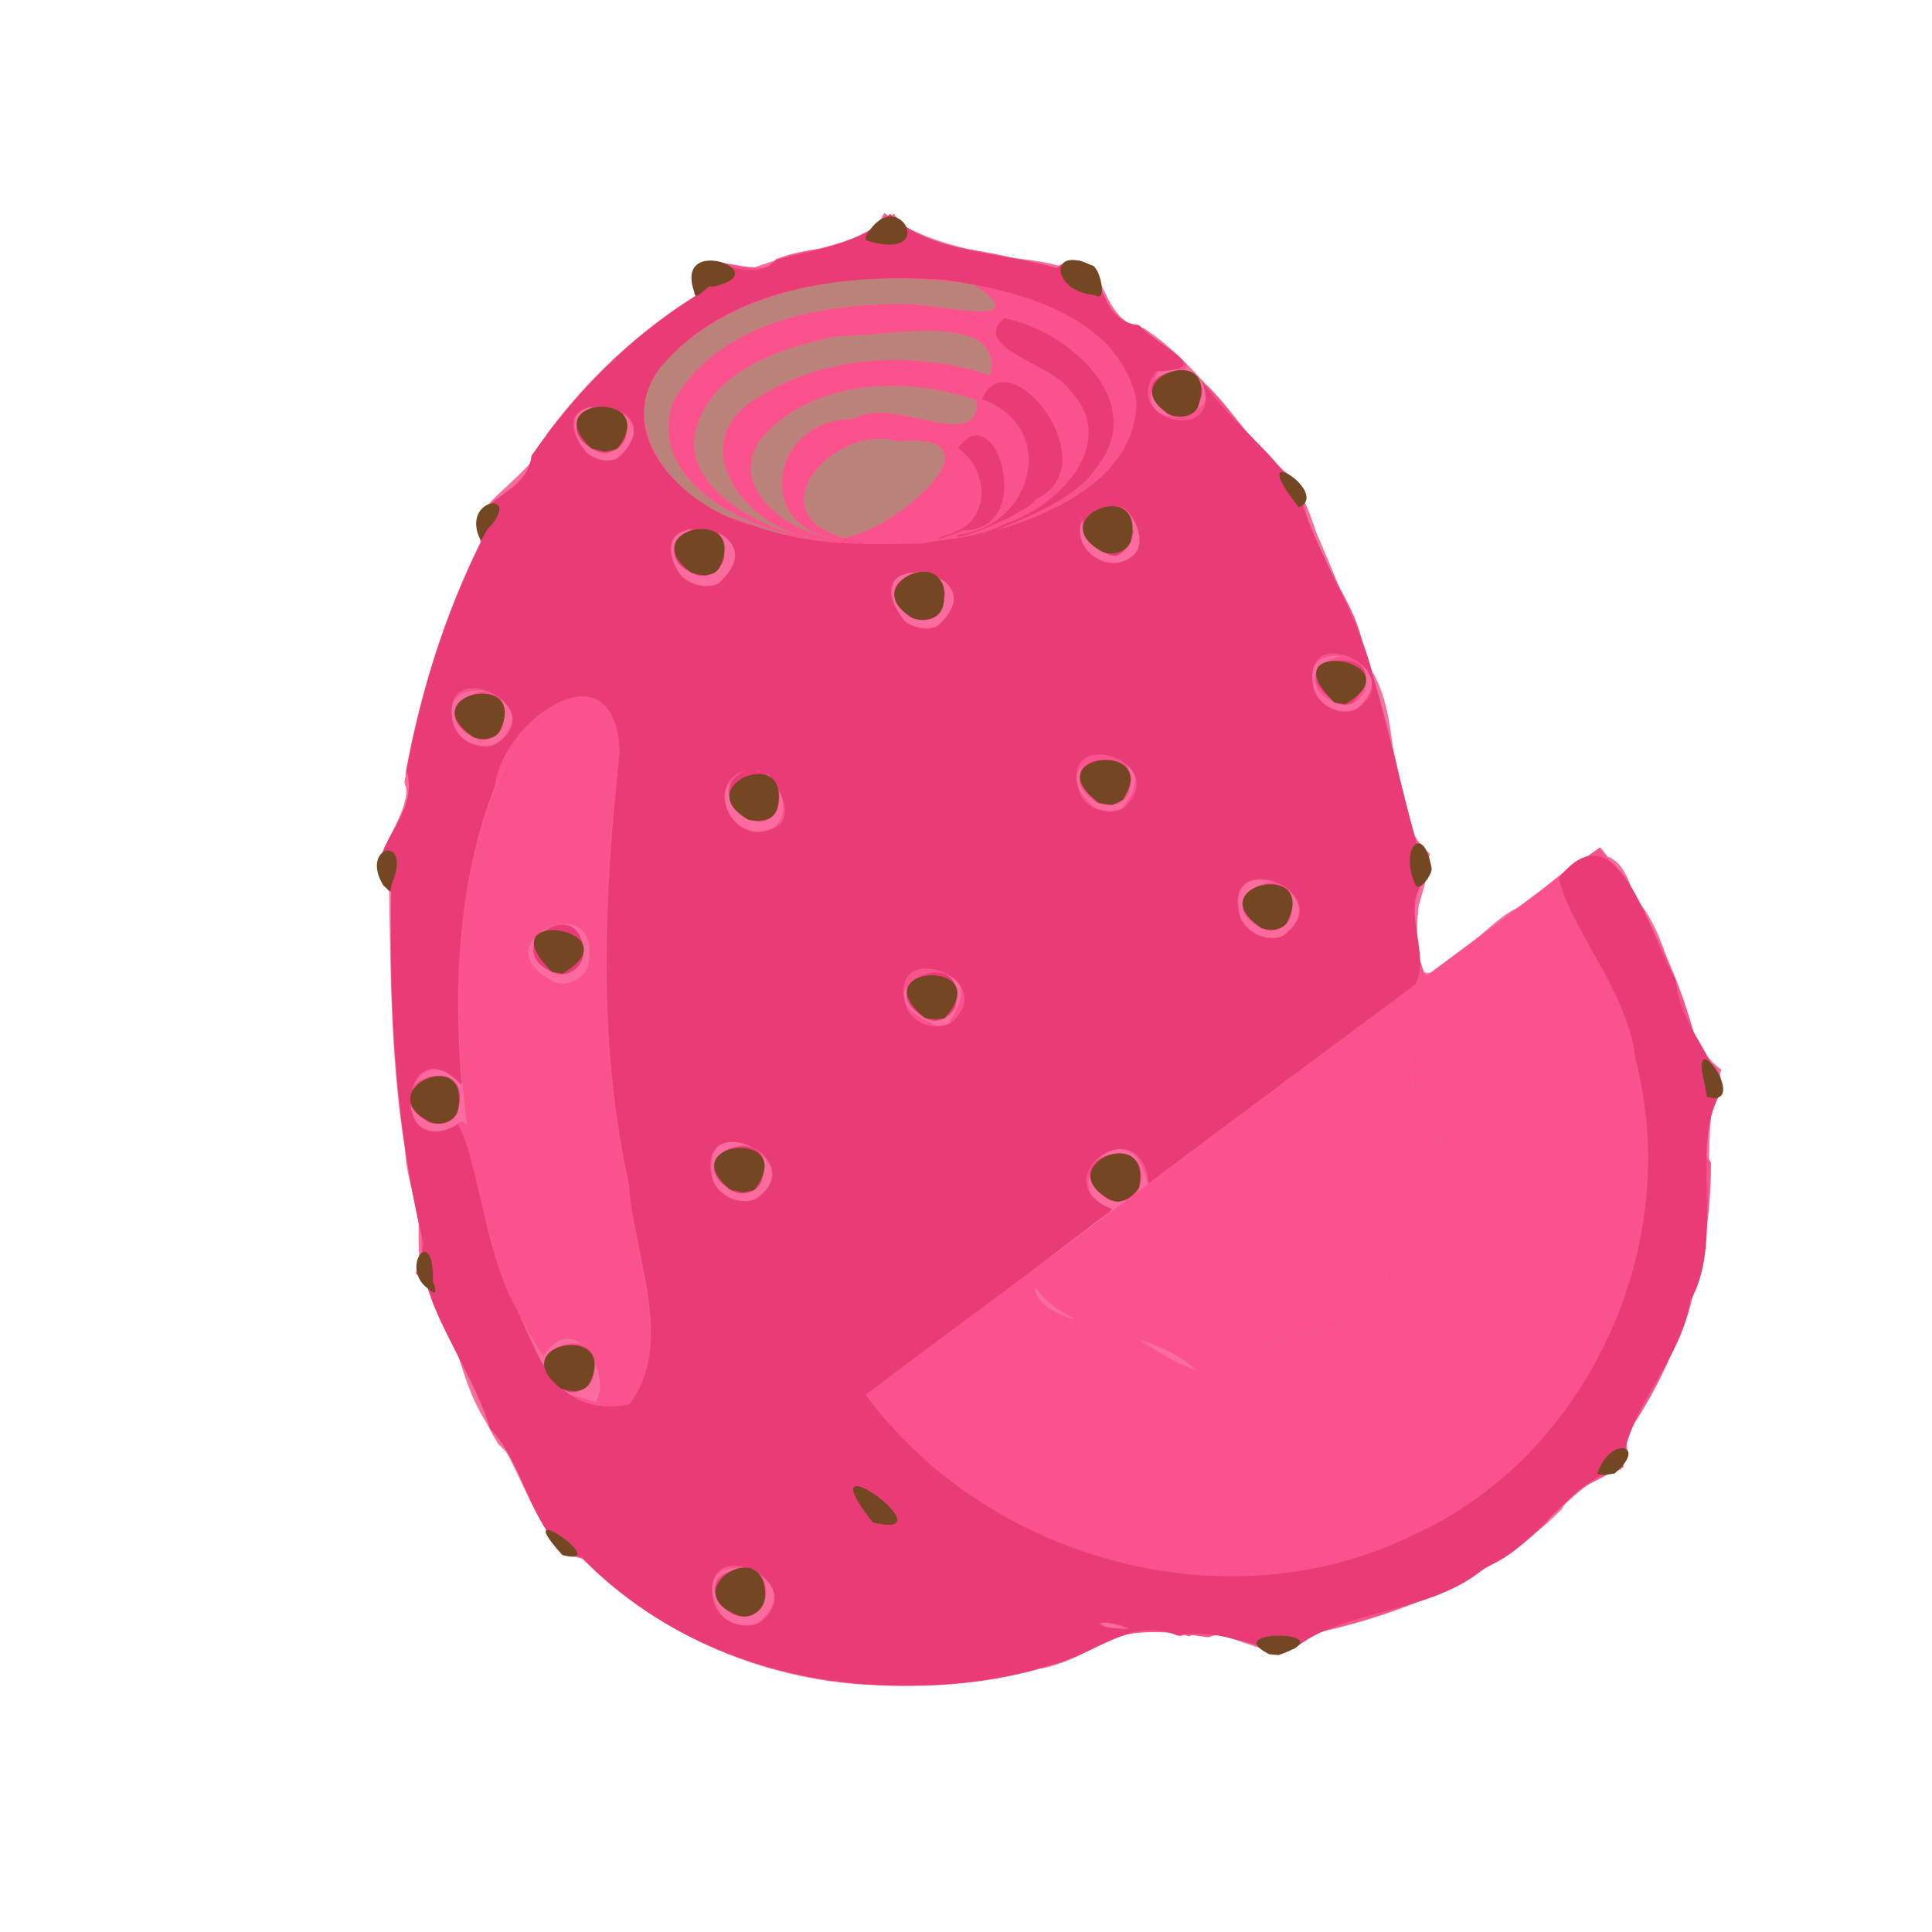 <?xml version="1.0" encoding="UTF-8" standalone="no"?>
<svg
   width="64"
   height="64"
   version="1.1"
   viewBox="0 0 16.933 16.933"
   id="svg146"
   sodipodi:docname="figue_de_barbarie.svg"
   inkscape:version="1.2 (dc2aedaf03, 2022-05-15)"
   xml:space="preserve"
   xmlns:inkscape="http://www.inkscape.org/namespaces/inkscape"
   xmlns:sodipodi="http://sodipodi.sourceforge.net/DTD/sodipodi-0.dtd"
   xmlns="http://www.w3.org/2000/svg"
   xmlns:svg="http://www.w3.org/2000/svg"><defs
     id="defs150"><pattern
       id="EMFhbasepattern"
       patternUnits="userSpaceOnUse"
       width="6"
       height="6"
       x="0"
       y="0" /><pattern
       id="EMFhbasepattern-1"
       patternUnits="userSpaceOnUse"
       width="6"
       height="6"
       x="0"
       y="0" /><pattern
       id="EMFhbasepattern-4"
       patternUnits="userSpaceOnUse"
       width="6"
       height="6"
       x="0"
       y="0" /><pattern
       id="EMFhbasepattern-0"
       patternUnits="userSpaceOnUse"
       width="6"
       height="6"
       x="0"
       y="0" /><pattern
       id="EMFhbasepattern-7"
       patternUnits="userSpaceOnUse"
       width="6"
       height="6"
       x="0"
       y="0" /><pattern
       id="EMFhbasepattern-13"
       patternUnits="userSpaceOnUse"
       width="6"
       height="6"
       x="0"
       y="0" /><pattern
       id="EMFhbasepattern-9"
       patternUnits="userSpaceOnUse"
       width="6"
       height="6"
       x="0"
       y="0" /><pattern
       id="EMFhbasepattern-44"
       patternUnits="userSpaceOnUse"
       width="6"
       height="6"
       x="0"
       y="0" /><pattern
       id="EMFhbasepattern-90"
       patternUnits="userSpaceOnUse"
       width="6"
       height="6"
       x="0"
       y="0" /><pattern
       id="EMFhbasepattern-6"
       patternUnits="userSpaceOnUse"
       width="6"
       height="6"
       x="0"
       y="0" /><pattern
       id="EMFhbasepattern-76"
       patternUnits="userSpaceOnUse"
       width="6"
       height="6"
       x="0"
       y="0" /><pattern
       id="EMFhbasepattern-93"
       patternUnits="userSpaceOnUse"
       width="6"
       height="6"
       x="0"
       y="0" /></defs><sodipodi:namedview
     id="namedview148"
     pagecolor="#ffffff"
     bordercolor="#666666"
     borderopacity="1.0"
     inkscape:pageshadow="2"
     inkscape:pageopacity="0.0"
     inkscape:pagecheckerboard="0"
     showgrid="false"
     inkscape:zoom="16"
     inkscape:cx="29.65625"
     inkscape:cy="29.6875"
     inkscape:window-width="1920"
     inkscape:window-height="1009"
     inkscape:window-x="-8"
     inkscape:window-y="-8"
     inkscape:window-maximized="1"
     inkscape:current-layer="g810"
     inkscape:showpageshadow="0"
     inkscape:deskcolor="#d1d1d1" /><g
     transform="translate(-.631 .126)"
     id="g144"><g
       transform="translate(.089 .089)"
       id="g142"><g
         transform="translate(-.063 .947)"
         id="g140"><g
           transform="translate(-.089 -.803)"
           id="g138"><g
             transform="translate(.312 -.045)"
             id="g136"><g
               transform="translate(-.126 .063)"
               id="g134"><g
                 transform="translate(-.236 .665)"
                 id="g132"><g
                   transform="translate(-121.98 -82.268)"
                   id="g130"><g
                     transform="matrix(.133 0 0 .133 114.64 78.216)"
                     id="g128"><g
                       transform="translate(.905 5.664)"
                       id="g126"><g
                         transform="translate(-3.363 -8.745)"
                         id="g124"><g
                           id="g2243"
                           transform="matrix(1.193,0,0,1.193,-33.651,-20.118)"><g
                             id="g2622"
                             transform="translate(-3.591,-3.265)"><g
                               id="g3762"
                               transform="translate(-4.156,0.115)"><g
                                 id="g932"
                                 transform="translate(3.918,-0.979)"><g
                                   id="g1493"
                                   transform="translate(-5.681,-2.559)"><g
                                   id="g2924"
                                   transform="matrix(1.425,0,0,1.425,-67.958,-35.93)"><g
                                   id="g3496"
                                   transform="translate(-1.296,1.944)"><g
                                   id="g6616"
                                   transform="translate(-2.08,3.119)"><g
                                   id="g212"
                                   transform="translate(0.78,-0.26)"><g
                                   id="g393"
                                   transform="translate(-1.287,-2.206)"><g
                                   id="g459"
                                   transform="translate(1.287,2.757)"><g
                                   id="g548"
                                   transform="translate(0.919,-0.735)"><g
                                   id="g618"
                                   transform="translate(0.13,1.95)"><g
                                   id="g679"
                                   transform="translate(1.471,-1.654)"><g
                                   id="g745"
                                   transform="translate(-3.033,-2.022)"><g
                                   id="g810"
                                   transform="translate(-0.91,-1.3)"><path
                                   style="fill:#f076a0;stroke-width:0.044"
                                   d="m 149.012,120.584 c -4.125,-0.222 -8.137,-1.96 -11.064,-4.886 -1.9,-0.664 -2.27,-3.617 -3.704,-5.266 -1.224,-1.798 -1.169,-4.346 -2.761,-5.803 0.65,-1.488 -0.342,-3.17 -0.408,-4.8 -0.536,-3.302 -0.563,-6.686 -0.612,-9.997 -1.238,-1.37 1.072,-2.726 0.628,-4.577 0.571,-3.108 1.519,-6.156 2.923,-8.991 -0.601,-1.776 2.184,-2.296 2.563,-4.169 1.57,-2.123 3.531,-3.959 5.768,-5.363 -0.621,-2.605 1.972,-0.157 3.129,-1.424 1.606,-0.627 3.443,-0.223 4.176,-1.782 1.707,1.36 4.67,1.681 6.71,2.085 1.957,-1.057 1.442,2.148 3.347,2.38 2.262,1.462 3.658,4.049 5.599,5.662 1.169,2.181 2.257,5.041 3.257,7.637 1.287,2.149 0.365,5.47 2.248,7.084 -0.492,1.278 -0.713,3.682 -0.251,4.805 2.283,-1.69 4.53,-3.431 6.856,-5.061 1.869,2.384 3.203,5.185 3.852,8.144 2.04,0.674 -0.51,2.495 0.433,4.078 0.015,3.794 -1.169,7.576 -3.356,10.678 0.654,1.626 -1.858,1.349 -2.41,2.74 -2.716,2.705 -6.409,4.201 -10.088,4.932 -1.116,1.526 -2.918,-0.693 -4.723,0.011 -2.021,-0.86 -3.557,0.97 -5.483,1.268 -2.152,0.608 -4.405,0.746 -6.63,0.613 z"
                                   id="path830" /><path
                                   style="fill:#fa6b9e;stroke-width:0.044"
                                   d="m 149.49,120.589 c -4.247,-0.161 -8.504,-1.799 -11.479,-4.887 -1.96,-0.299 -1.787,-3.137 -3.31,-4.438 -1.136,-1.816 -1.661,-4.074 -2.546,-5.915 -1.083,-1.188 -0.064,-3.267 -0.975,-4.968 -0.568,-3.471 -0.717,-6.995 -0.627,-10.508 -1.569,-1.3 1.177,-2.404 0.5,-4.271 0.541,-3.223 1.536,-6.366 2.95,-9.311 -0.407,-1.74 2.115,-2.471 2.687,-4.328 1.547,-2.06 3.465,-3.848 5.654,-5.21 -0.733,-1.939 1.324,-1.179 2.125,-1.054 2.019,-0.8 4.239,-0.854 5.55,-2.145 1.3,1.8 4.603,1.503 6.38,2.015 2.032,-0.989 1.373,2.345 3.395,2.501 2.074,1.502 3.637,3.636 5.227,5.536 1.495,0.992 1.336,3.555 2.612,5.189 1.161,2.856 1.947,5.859 2.39,8.909 1.726,1.119 -0.494,2.958 0.348,4.792 0.115,1.735 2.731,-1.666 3.859,-2.036 1.598,-1.057 3.581,-3.717 4.481,-0.452 1.768,1.912 1.451,5.275 3.393,6.734 -0.932,2.333 -0.026,5.693 -1.058,8.442 -0.357,2.594 -2.622,4.745 -2.833,7.05 -1.858,0.4 -2.844,2.508 -4.6,3.38 -2.296,1.637 -5.094,2.468 -7.765,3.072 -1.058,1.586 -2.667,-0.659 -4.397,0.02 -1.709,-0.64 -3.101,0.135 -4.615,0.864 -2.343,0.862 -4.863,1.12 -7.345,1.02 z m -9.893,-10.838 c 2.048,-2.08 0.384,-5.526 0.213,-8.15 -1.296,-5.64 -1.062,-11.456 -0.434,-17.163 -0.033,-3.961 -4.28,-1.587 -4.652,0.991 -2.125,5.206 -1.85,11.058 -0.723,16.45 0.648,1.665 1.211,5.321 2.668,5.589 1.864,-1.263 2.034,1.511 1.728,2.072 0.369,0.149 0.791,0.348 1.199,0.212 z m -2.739,-16.423 c -3.092,-1.507 2.044,-3.888 1.296,-0.549 -0.203,0.48 -0.803,0.753 -1.296,0.549 z"
                                   id="path828" /><path
                                   style="fill:#fa528c;fill-opacity:1;stroke-width:0.044"
                                   d="m 139.858,109.648 c 1.565,-2.194 0.186,-5.216 0.019,-7.698 -1.266,-5.574 -1.228,-11.331 -0.524,-16.978 0.777,-3.054 -2.965,-3.682 -3.905,-0.976 -2.84,5.123 -2.6,11.312 -1.671,16.908 0.547,2.413 1.299,4.848 2.652,6.938 1.31,-1.97 2.689,0.912 2.034,1.742 0.429,0.183 0.961,0.316 1.394,0.065 z m -3,-16.32 c -3.092,-1.507 2.044,-3.888 1.296,-0.549 -0.203,0.48 -0.803,0.753 -1.296,0.549 z m 26.095,15.163 c 1.463,-2.487 6.011,-0.55 6.156,-3.879 0.541,-2.366 3.765,-4.374 1.105,-6.792 -0.243,-1.563 -0.233,-5.345 -2.355,-2.591 -4.215,3.127 -8.418,6.271 -12.619,9.417 1.056,2.601 4.702,1.877 6.583,3.829 l 0.588,0.105 0.542,-0.089 z"
                                   id="path826"
                                   sodipodi:nodetypes="ccsscssccscccsscccsssccccscsccssssssssccscscscssscccscscssss" /><path
                                   style="fill:#fa528c;stroke-width:0.044"
                                   d="m 149.49,120.589 c -4.272,-0.169 -8.543,-1.823 -11.535,-4.932 -1.927,-0.479 -2.098,-3.467 -3.564,-4.981 -0.871,-2.582 -2.864,-5.116 -2.675,-7.529 -1.017,-4.359 -1.245,-8.848 -1.171,-13.31 -1.522,-1.359 1.205,-2.77 0.592,-4.693 0.56,-3.071 1.508,-6.086 2.908,-8.88 -0.845,-1.656 1.766,-1.632 1.937,-3.32 1.688,-2.453 3.832,-4.613 6.363,-6.194 -0.554,-2.751 2.38,-0.122 3.612,-1.573 1.477,-0.417 3.037,-0.292 3.739,-1.614 1.496,1.668 4.368,1.118 6.508,2.292 1.997,-1.776 1.392,1.891 3.351,2.048 0.657,0.708 3.223,2.017 0.793,1.629 -1.565,2.844 2.511,1.979 1.753,0.622 1.409,1.309 2.227,3.258 3.85,4.121 -0.182,2.146 1.895,3.896 2.26,6.043 1.07,2.948 1.581,6.45 2.521,9.008 -1.028,0.641 -0.29,3.652 -0.059,3.781 2.239,-1.65 4.451,-3.338 6.702,-4.973 1.956,2.345 3.156,5.216 3.929,8.144 1.998,0.744 -0.775,2.409 0.369,4.058 0.033,3.791 -1.167,7.575 -3.34,10.678 0.613,1.735 -2.464,1.546 -2.968,3.266 -2.663,2.362 -6.082,3.715 -9.521,4.377 -0.917,1.727 -2.162,-0.493 -3.635,0.081 -1.8,-0.259 -3.444,-0.456 -4.999,0.689 -2.446,0.97 -5.105,1.268 -7.72,1.161 z m 9.647,-2.158 c -1.424,-0.556 -1.424,-0.026 0,0 z m -14.408,-0.231 c 2.503,-1.991 -3.102,-3.426 -1.434,-0.389 0.334,0.408 0.938,0.571 1.434,0.389 z m -0.905,-0.328 c -2.684,-2.701 3.388,-1.692 0.408,0.058 l -0.408,-0.058 z m -3.966,-8.225 c 1.565,-2.194 0.186,-5.216 0.019,-7.698 -1.266,-5.574 -1.228,-11.331 -0.524,-16.978 0.778,-3.086 -2.998,-3.662 -3.923,-0.946 -2.266,4.022 -2.493,8.824 -2.154,13.328 -2.002,-2.274 -3.101,2.525 -0.367,1.66 1.145,-1.308 0.563,2.891 1.296,3.651 0.625,2.291 1.804,4.452 2.633,6.54 0.96,0.111 2.044,0.761 3.018,0.442 z m -2.534,-0.455 c -2.682,-1.353 1.751,-3.176 0.999,-0.398 -0.179,0.356 -0.63,0.503 -0.999,0.398 z m -5.338,-10.419 c -2.504,-1.544 2.028,-2.978 1.103,-0.341 -0.191,0.45 -0.722,0.45 -1.103,0.341 z m 4.997,-5.752 c -3.114,-1.856 2.714,-2.549 0.482,-0.039 z m 25.97,15.47 c 1.463,-2.487 6.011,-0.55 6.156,-3.879 0.541,-2.366 3.765,-4.374 1.105,-6.792 -0.241,-1.571 -0.237,-5.348 -2.362,-2.585 -2.667,1.979 -5.325,3.971 -7.986,5.958 -0.623,-3.213 -3.82,0.068 -1.417,1.052 -1.549,1.021 -4.826,3.006 -1.549,4.143 2.384,-0.167 3.783,2.377 6.054,2.103 z m -4.609,-6.722 c -2.326,-1.436 1.904,-2.964 1.169,-0.382 -0.256,0.392 -0.727,0.571 -1.169,0.382 z m -13.797,0.023 c 2.487,-1.318 -2.049,-3.902 -1.56,-0.876 0.167,0.67 0.925,1.024 1.56,0.876 z m -0.717,-0.318 c -2.463,-1.263 1.869,-3.124 1.062,-0.366 -0.191,0.363 -0.681,0.536 -1.062,0.366 z m 8.295,-6.504 c 2.373,-3.435 -4.501,-1.611 -0.397,0.076 z m -0.842,-0.199 c -2.742,-2.136 2.815,-2.367 0.731,-0.034 l -0.343,0.091 -0.388,-0.057 z m 13.754,-3.197 c 2.447,-1.632 -2.418,-3.628 -1.558,-0.707 0.286,0.575 0.941,0.87 1.558,0.707 z m -0.611,-0.264 c -2.619,-1.028 1.533,-3.309 0.988,-0.471 -0.151,0.379 -0.604,0.569 -0.988,0.471 z M 145.154,87.442 c 1.524,-0.532 -0.534,-3.477 0.429,-1.008 -0.838,2.012 -2.397,-0.894 -1.796,-1.023 -0.853,0.952 0.2,2.407 1.367,2.031 z m 13.696,-0.813 c 2.285,-2.771 -3.832,-2.348 -0.984,-0.015 l 0.526,0.1 0.458,-0.085 z m -0.912,-0.211 c -2.316,-1.366 1.707,-3.03 1.22,-0.488 -0.155,0.558 -0.764,0.619 -1.22,0.488 z m -23.189,-2.395 c 2.038,-2.206 -3.142,-2.931 -1.592,-0.304 0.348,0.458 1.105,0.597 1.592,0.304 z m -0.861,-0.108 c -2.619,-1.031 1.534,-3.311 0.99,-0.469 -0.152,0.379 -0.606,0.568 -0.99,0.469 z m 34.113,-1.193 c 2.174,-1.998 -2.862,-3.126 -1.548,-0.444 0.328,0.47 1.014,0.717 1.548,0.444 z m -0.695,-0.141 c -2.565,-0.851 0.975,-3.305 1.024,-0.787 -0.045,0.491 -0.516,0.925 -1.024,0.787 z m -15.53,-3.072 c 2.178,-1.755 -2.585,-3.539 -1.715,-0.646 0.283,0.65 1.081,0.909 1.715,0.646 z m -1.089,-0.287 c -2.26,-1.687 2.29,-2.718 1.112,-0.188 -0.243,0.355 -0.763,0.296 -1.112,0.188 z m -7.38,-1.383 c 2.192,-1.936 -2.77,-3.405 -1.767,-0.599 0.313,0.61 1.145,0.952 1.767,0.599 z m -0.912,-0.26 c -2.908,-1.59 2.398,-2.97 0.732,-0.145 l -0.403,0.149 -0.328,-0.004 z m 16.498,-0.544 c 1.668,-0.387 -0.585,-3.391 0.422,-1.113 -0.415,2.027 -2.414,-0.267 -1.95,-0.573 -0.489,0.951 0.567,1.98 1.528,1.686 z M 147.656,76.238 c -2.945,0.099 -6.234,-3.705 -2.775,-5.642 2.629,-1.582 5.988,-1.735 8.864,-0.783 0.603,-2.547 -4.142,-1.475 -5.84,-1.509 -2.256,0.418 -5.297,1.43 -5.625,4.06 -0.065,2.506 4.037,3.782 4.37,3.709 0.2,0.167 0.633,0.162 1.006,0.165 z m 0.305,-0.043 c -3.432,-0.339 -2.76,-4.7 0.494,-4.677 1.481,-0.974 4.869,1.403 4.793,-0.717 -2.728,-0.951 -6.377,-0.852 -8.377,1.484 -1.393,2.024 1.319,3.769 3.09,3.91 z m 0.751,-0.257 c 1.814,-0.588 5.522,-3.902 1.461,-3.556 -2.466,-0.725 -5.59,2.829 -2.026,3.746 l 0.566,-0.19 z m -2.789,0.042 c -2.259,-0.537 -5.434,-2.356 -4.465,-5.108 1.757,-3.169 5.89,-3.884 9.219,-3.808 1.201,0.061 4.941,0.911 2.451,-0.76 -4.03,-0.604 -8.751,-0.176 -11.804,2.8 -2.403,2.352 0.12,5.652 2.73,6.327 0.606,0.202 1.226,0.5 1.868,0.549 z m -6.729,-2.899 c 2.699,-1.843 -2.868,-3.41 -1.241,-0.429 0.3,0.342 0.787,0.549 1.241,0.429 z m -0.746,-0.341 c -2.636,-2.589 3.416,-1.573 0.337,0.073 z m 22.271,-1.367 c -2.533,-1.93 2.648,-2.558 0.878,-0.054 l -0.427,0.1 -0.451,-0.045 z"
                                   id="path824" /><path
                                   style="fill:#bb8279;stroke-width:0.044"
                                   d="m 147.656,76.238 c -2.945,0.099 -6.234,-3.705 -2.775,-5.642 2.629,-1.582 5.988,-1.735 8.864,-0.783 0.603,-2.547 -4.142,-1.475 -5.84,-1.509 -2.256,0.418 -5.297,1.43 -5.625,4.06 -0.065,2.506 4.037,3.782 4.37,3.709 0.2,0.167 0.633,0.162 1.006,0.165 z m 0.305,-0.043 c -3.432,-0.339 -2.76,-4.7 0.494,-4.677 1.481,-0.974 4.869,1.403 4.793,-0.717 -2.728,-0.951 -6.377,-0.852 -8.377,1.484 -1.393,2.024 1.319,3.769 3.09,3.91 z m 0.751,-0.257 c 1.814,-0.588 5.522,-3.902 1.461,-3.556 -2.466,-0.725 -5.59,2.829 -2.026,3.746 l 0.566,-0.19 z m -2.789,0.042 c -2.259,-0.537 -5.434,-2.356 -4.465,-5.108 1.757,-3.169 5.89,-3.884 9.219,-3.808 1.201,0.061 4.941,0.911 2.451,-0.76 -4.03,-0.604 -8.751,-0.176 -11.804,2.8 -2.403,2.352 0.12,5.652 2.73,6.327 0.606,0.202 1.226,0.5 1.868,0.549 z"
                                   id="path822"
                                   sodipodi:nodetypes="ccsssssscsccssssccsscsccccccsccsccccsscssccscsssscccsccccssscsssccccsscccssccscssscsscc" /><path
                                   style="fill:#e93b76;stroke-width:0.044"
                                   d="m 149.49,120.589 c -4.272,-0.169 -8.543,-1.823 -11.535,-4.932 -1.932,-0.486 -2.109,-3.487 -3.577,-5.01 -0.701,-2.456 -2.935,-4.965 -2.594,-7.198 -1.069,-4.453 -1.318,-9.047 -1.24,-13.612 -1.522,-1.359 1.205,-2.77 0.592,-4.693 0.56,-3.071 1.508,-6.086 2.908,-8.88 -0.845,-1.656 1.766,-1.632 1.937,-3.32 1.687,-2.452 3.831,-4.611 6.363,-6.189 -0.533,-2.783 1.934,-0.056 3.12,-1.42 1.767,-0.418 3.341,-0.657 4.414,-1.772 1.492,1.546 4.536,1.515 6.451,2.097 2.059,-1.258 1.207,2.057 3.186,2.212 0.991,0.994 2.967,1.703 0.68,1.798 -1.512,1.968 2.793,2.9 1.756,0.333 1.207,1.835 3.506,3.238 4.001,5.076 0.688,2.011 2.079,4.075 2.608,6.26 0.794,2.677 1.369,5.729 2.171,7.988 -1.212,0.852 0.157,2.92 -0.488,4.1 -3.444,2.57 -6.9,5.124 -10.335,7.706 -0.333,-3 -4.217,-0.097 -1.414,1.011 -3.147,2.454 -6.39,4.782 -9.563,7.2 4.713,6.387 13.987,8.968 21.192,5.449 6.828,-3.071 10.552,-11.302 8.643,-18.494 -0.254,-2.545 -2.533,-5.025 -2.96,-6.997 2.309,-2.889 3.509,2.274 4.521,3.941 0.136,1.847 1.714,3.057 1.705,4.475 -1.155,2.022 0.224,5.592 -1.141,8.004 -0.354,2.38 -2.583,4.243 -2.593,6.437 -2.148,0.454 -3.22,3.027 -5.345,3.873 -2.098,1.822 -5.519,1.584 -7.421,3.163 -1.437,0.132 -2.718,-0.866 -4.504,-0.523 -1.827,-0.771 -3.232,0.777 -4.947,1.15 -2.127,0.667 -4.375,0.853 -6.594,0.768 z m 9.701,-2.176 c -1.354,-0.572 -1.793,0.018 0,0 z m -14.402,-0.216 c 2.235,-1.638 -2.377,-3.641 -1.753,-0.811 0.232,0.732 1.056,1.081 1.753,0.811 z m -1.02,-0.365 c -2.267,-1.486 1.871,-2.847 1.206,-0.407 -0.186,0.485 -0.761,0.637 -1.206,0.407 z m -4.002,-8.114 c 1.825,-2.39 0.153,-5.838 -0.019,-8.591 -1.214,-5.497 -0.952,-11.154 -0.348,-16.707 -0.176,-4.322 -4.562,-1.221 -4.85,1.343 -1.422,3.663 -1.607,7.687 -1.275,11.563 -2.31,-2.424 -2.909,3.107 -0.145,1.53 0.769,1.312 1.057,5.144 2.3,7.209 0.897,2.069 1.629,4.146 4.337,3.653 z m -2.537,-0.567 c -2.482,-1.414 1.887,-2.925 1.09,-0.392 -0.199,0.367 -0.682,0.629 -1.09,0.392 z M 132.01,98.784 c -2.394,-1.353 1.769,-3.053 1.112,-0.429 -0.183,0.457 -0.692,0.545 -1.112,0.429 z m 4.93,-5.771 c -2.457,-0.883 0.962,-3.3 1.057,-0.793 -0.025,0.511 -0.559,0.946 -1.057,0.793 z m 7.745,8.744 c 2.309,-1.675 -2.496,-3.636 -1.679,-0.73 0.272,0.645 1.017,0.977 1.679,0.73 z m -0.891,-0.298 c -2.491,-1.564 2.124,-2.872 1.028,-0.258 -0.224,0.323 -0.68,0.399 -1.028,0.258 z m 8.412,-6.511 c 2.137,-1.779 -2.594,-3.442 -1.692,-0.621 0.262,0.636 1.095,0.902 1.692,0.621 z m -0.924,-0.196 c -2.392,-1.296 1.666,-3.017 1.131,-0.475 -0.171,0.414 -0.692,0.727 -1.131,0.475 z m 13.852,-3.208 c 2.315,-1.772 -2.66,-3.594 -1.649,-0.618 0.303,0.555 1.049,0.908 1.649,0.618 z m -0.69,-0.236 c -2.898,-1.508 2.184,-2.934 0.765,-0.198 -0.204,0.161 -0.499,0.313 -0.765,0.198 z m -19.344,-3.831 c 2.019,-0.457 -1.129,-3.615 0.474,-1.502 0.213,2.383 -3.338,0.284 -1.326,-0.839 -1.55,0.476 -0.57,2.781 0.852,2.341 z m 13.839,-0.888 c 1.997,-1.866 -2.742,-3.295 -1.679,-0.496 0.308,0.562 1.125,0.845 1.679,0.496 z m -1.032,-0.208 c -2.467,-2.27 2.936,-2.117 0.803,0.038 l -0.377,0.062 -0.426,-0.1 z m -13.084,-1.229 c -0.172,-0.091 -0.041,0.098 0,0 z m -10.326,-0.978 c 2.547,-1.454 -2.267,-3.763 -1.541,-0.755 0.249,0.572 0.933,0.924 1.541,0.755 z m -0.593,-0.261 c -2.898,-1.508 2.184,-2.934 0.765,-0.198 -0.204,0.161 -0.499,0.313 -0.765,0.198 z m 34.011,-1.122 c 2.305,-1.526 -2.284,-3.655 -1.602,-0.743 0.237,0.597 0.989,0.994 1.602,0.743 z m -0.679,-0.236 c -2.945,-1.966 2.757,-2.498 0.565,-0.025 l -0.268,0.061 z m -15.581,-2.968 c 2.712,-2.296 -3.572,-3.243 -1.19,-0.205 0.343,0.223 0.79,0.353 1.19,0.205 z m -0.971,-0.384 c -2.267,-1.649 2.222,-2.697 1.15,-0.241 -0.228,0.391 -0.783,0.422 -1.15,0.241 z m -7.481,-1.283 c 2.618,-2.39 -3.454,-3.209 -1.411,-0.303 0.363,0.361 0.932,0.471 1.411,0.303 z m -0.74,-0.34 c -2.631,-0.875 1.092,-3.38 0.986,-0.674 -0.102,0.421 -0.536,0.78 -0.986,0.674 z m 16.668,-0.649 c 1.436,-0.845 -1.321,-3.332 0.189,-1.059 -0.89,2.676 -2.279,-1.271 -2.012,-0.424 -0.407,1.075 0.887,2.064 1.824,1.484 z m -8.044,-0.585 c 1.166,-0.218 2.177,-0.195 3.369,-0.819 2.052,-0.684 4.301,-3.152 2.406,-5.108 -0.646,-1.048 -3.892,-1.64 -2.566,-2.813 2.511,0.483 5.7,3.283 3.515,5.873 -0.809,1.236 -3.223,2.071 -3.853,2.358 2.4,-0.674 5.572,-2.198 5.46,-5.113 -0.74,-3.232 -4.576,-4.205 -7.427,-4.607 -3.864,-0.266 -8.424,0.262 -11.047,3.438 -1.952,2.694 1.152,5.511 3.684,6.112 2.312,0.796 4.133,0.702 6.46,0.68 z m -2.39,-0.028 c 0.191,-0.062 0.019,0.084 0,0 z m -0.699,-0.043 c 0.24,-0.071 0.043,0.076 0,0 z m 0.141,-0.058 c -0.258,-0.097 0.478,0.048 0,0 z m 3.851,-0.186 c 1.967,-0.447 1.671,-2.618 0.529,-3.389 1.468,-2.093 3.074,3.236 0.171,3.188 0.091,0.013 -1.635,0.598 -0.701,0.2 z m 0.543,-0.025 c 2.952,-0.39 3.86,-4.191 0.914,-5.258 1.033,-2.442 4.942,2.568 2.072,3.883 -0.413,0.64 -3.497,1.755 -2.985,1.375 z m 1.032,-0.076 c -0.172,-0.091 -0.041,0.098 0,0 z m -14.213,-2.899 c 2.449,-2.41 -3.601,-2.905 -1.172,-0.135 0.336,0.226 0.794,0.32 1.172,0.135 z m -0.833,-0.267 c -2.386,-1.103 1.392,-3.194 1.124,-0.585 -0.137,0.464 -0.658,0.792 -1.124,0.585 z m 19.777,28.974 c -2.231,-1.508 1.835,-2.829 1.247,-0.44 -0.242,0.437 -0.771,0.718 -1.247,0.44 z m 2.336,-30.419 c -2.342,-2.101 2.909,-2.18 0.853,0.051 l -0.402,0.061 -0.451,-0.112 z"
                                   id="path818" /><path
                                   style="fill:#724721;stroke-width:0.044"
                                   d="m 164.579,119.398 c -2.05,-1.02 3.127,-0.911 0.359,0.031 l -0.359,-0.031 z m -20.548,-1.493 c -2.548,-0.883 1.034,-3.286 1.007,-0.719 -0.043,0.47 -0.536,0.856 -1.007,0.719 z m -6.854,-2.352 c -2.201,-2.437 2.076,0.52 1e-5,0 z m 12.031,-1.267 c -2.772,-3.515 3.148,0.757 0,0 z m 28.081,-1.881 c 0.5,-1.502 2.016,-1.145 0.668,-0.011 l -0.399,0.059 -0.269,-0.048 z m -40.177,-3.317 c -2.277,-1.769 2.329,-2.588 1.107,-0.18 -0.239,0.379 -0.759,0.313 -1.107,0.18 z m -5.045,-3.797 c -1.319,-0.789 0.159,-2.755 0.088,-0.303 0.055,-0.05 0.21,0.639 -0.088,0.303 z m 26.327,-3.522 c -2.349,-1.296 1.671,-3.044 1.131,-0.446 -0.238,0.338 -0.692,0.685 -1.131,0.446 z m -14.713,-0.38 c -2.304,-1.915 2.728,-2.387 0.942,0.005 l -0.435,0.102 -0.506,-0.107 z m -11.56,-2.598 c -2.562,-1.18 1.573,-3.142 0.997,-0.453 -0.128,0.401 -0.621,0.574 -0.997,0.453 z m 49.328,-1.529 c -0.651,-2.532 1.833,0.998 0.096,0.53 l -0.096,-0.53 z m -30.216,-2.526 c -2.555,-2.092 2.868,-2.329 0.752,0.008 l -0.345,0.043 -0.407,-0.051 z m -14.455,-1.789 c -2.674,-2.614 3.312,-1.664 0.42,0.059 l -0.42,-0.059 z m 27.494,-1.697 c -2.47,-1.68 2.258,-2.7 0.989,-0.207 -0.226,0.305 -0.663,0.305 -0.989,0.207 z m -34.028,-1.645 c -0.97,-1.557 1.16,-2.04 0.313,-0.051 l -0.049,0.279 -0.264,-0.228 z m 39.995,-0.043 c -0.636,-1.428 0.337,-2.436 0.631,-0.62 0.042,0.18 -0.471,0.957 -0.631,0.62 z m -25.851,-2.513 c -2.385,-1.356 1.836,-3.006 1.091,-0.375 -0.17,0.443 -0.698,0.467 -1.091,0.375 z m 13.597,-0.647 c -2.566,-1.866 2.43,-2.513 0.921,-0.127 l -0.402,0.199 z m -24.251,-2.546 c -2.47,-1.697 2.24,-2.67 0.998,-0.218 -0.221,0.329 -0.668,0.309 -0.998,0.218 z m 33.367,-1.349 c -2.668,-2.628 3.312,-1.634 0.42,0.059 l -0.42,-0.059 z m -16.326,-3.268 c -2.308,-1.313 1.659,-3.049 1.158,-0.475 -0.147,0.521 -0.722,0.617 -1.158,0.475 z m -8.612,-1.775 c -2.289,-1.711 2.291,-2.651 1.099,-0.179 -0.235,0.369 -0.755,0.314 -1.099,0.179 z m 15.98,-0.783 c -2.483,-1.314 1.719,-3.04 1.064,-0.417 -0.167,0.403 -0.675,0.551 -1.064,0.417 z m -24.221,-0.656 c -0.56,-1.503 1.783,-1.722 0.33,-0.21 l -0.219,0.402 z m 31.804,-1.088 c -2.223,-2.777 1.295,-0.547 0,0 z m -27.418,-2.278 c -2.207,-2.026 2.764,-2.286 0.997,0.007 l -0.484,0.115 -0.513,-0.122 z m 22.463,-1.289 c -2.41,-1.378 1.989,-2.992 1.03,-0.288 -0.204,0.34 -0.682,0.404 -1.03,0.288 z m -2.967,-4.663 c -1.65,-0.118 -1.811,-1.956 -0.131,-1.157 0.35,0.015 0.662,1.524 0.131,1.157 z m -15.517,-0.133 c -0.817,-2.273 3.312,-0.719 0.699,-0.184 -0.151,-0.176 -0.678,0.694 -0.699,0.184 z m 6.642,-2.112 c 1.215,-2.236 2.935,1.05 0.019,0.127 l -0.019,-0.127 z"
                                   id="path812" /></g></g></g></g></g></g></g></g></g></g></g></g></g></g></g></g></g></g></g></g></g></g></g></g></g></g></g></svg>
